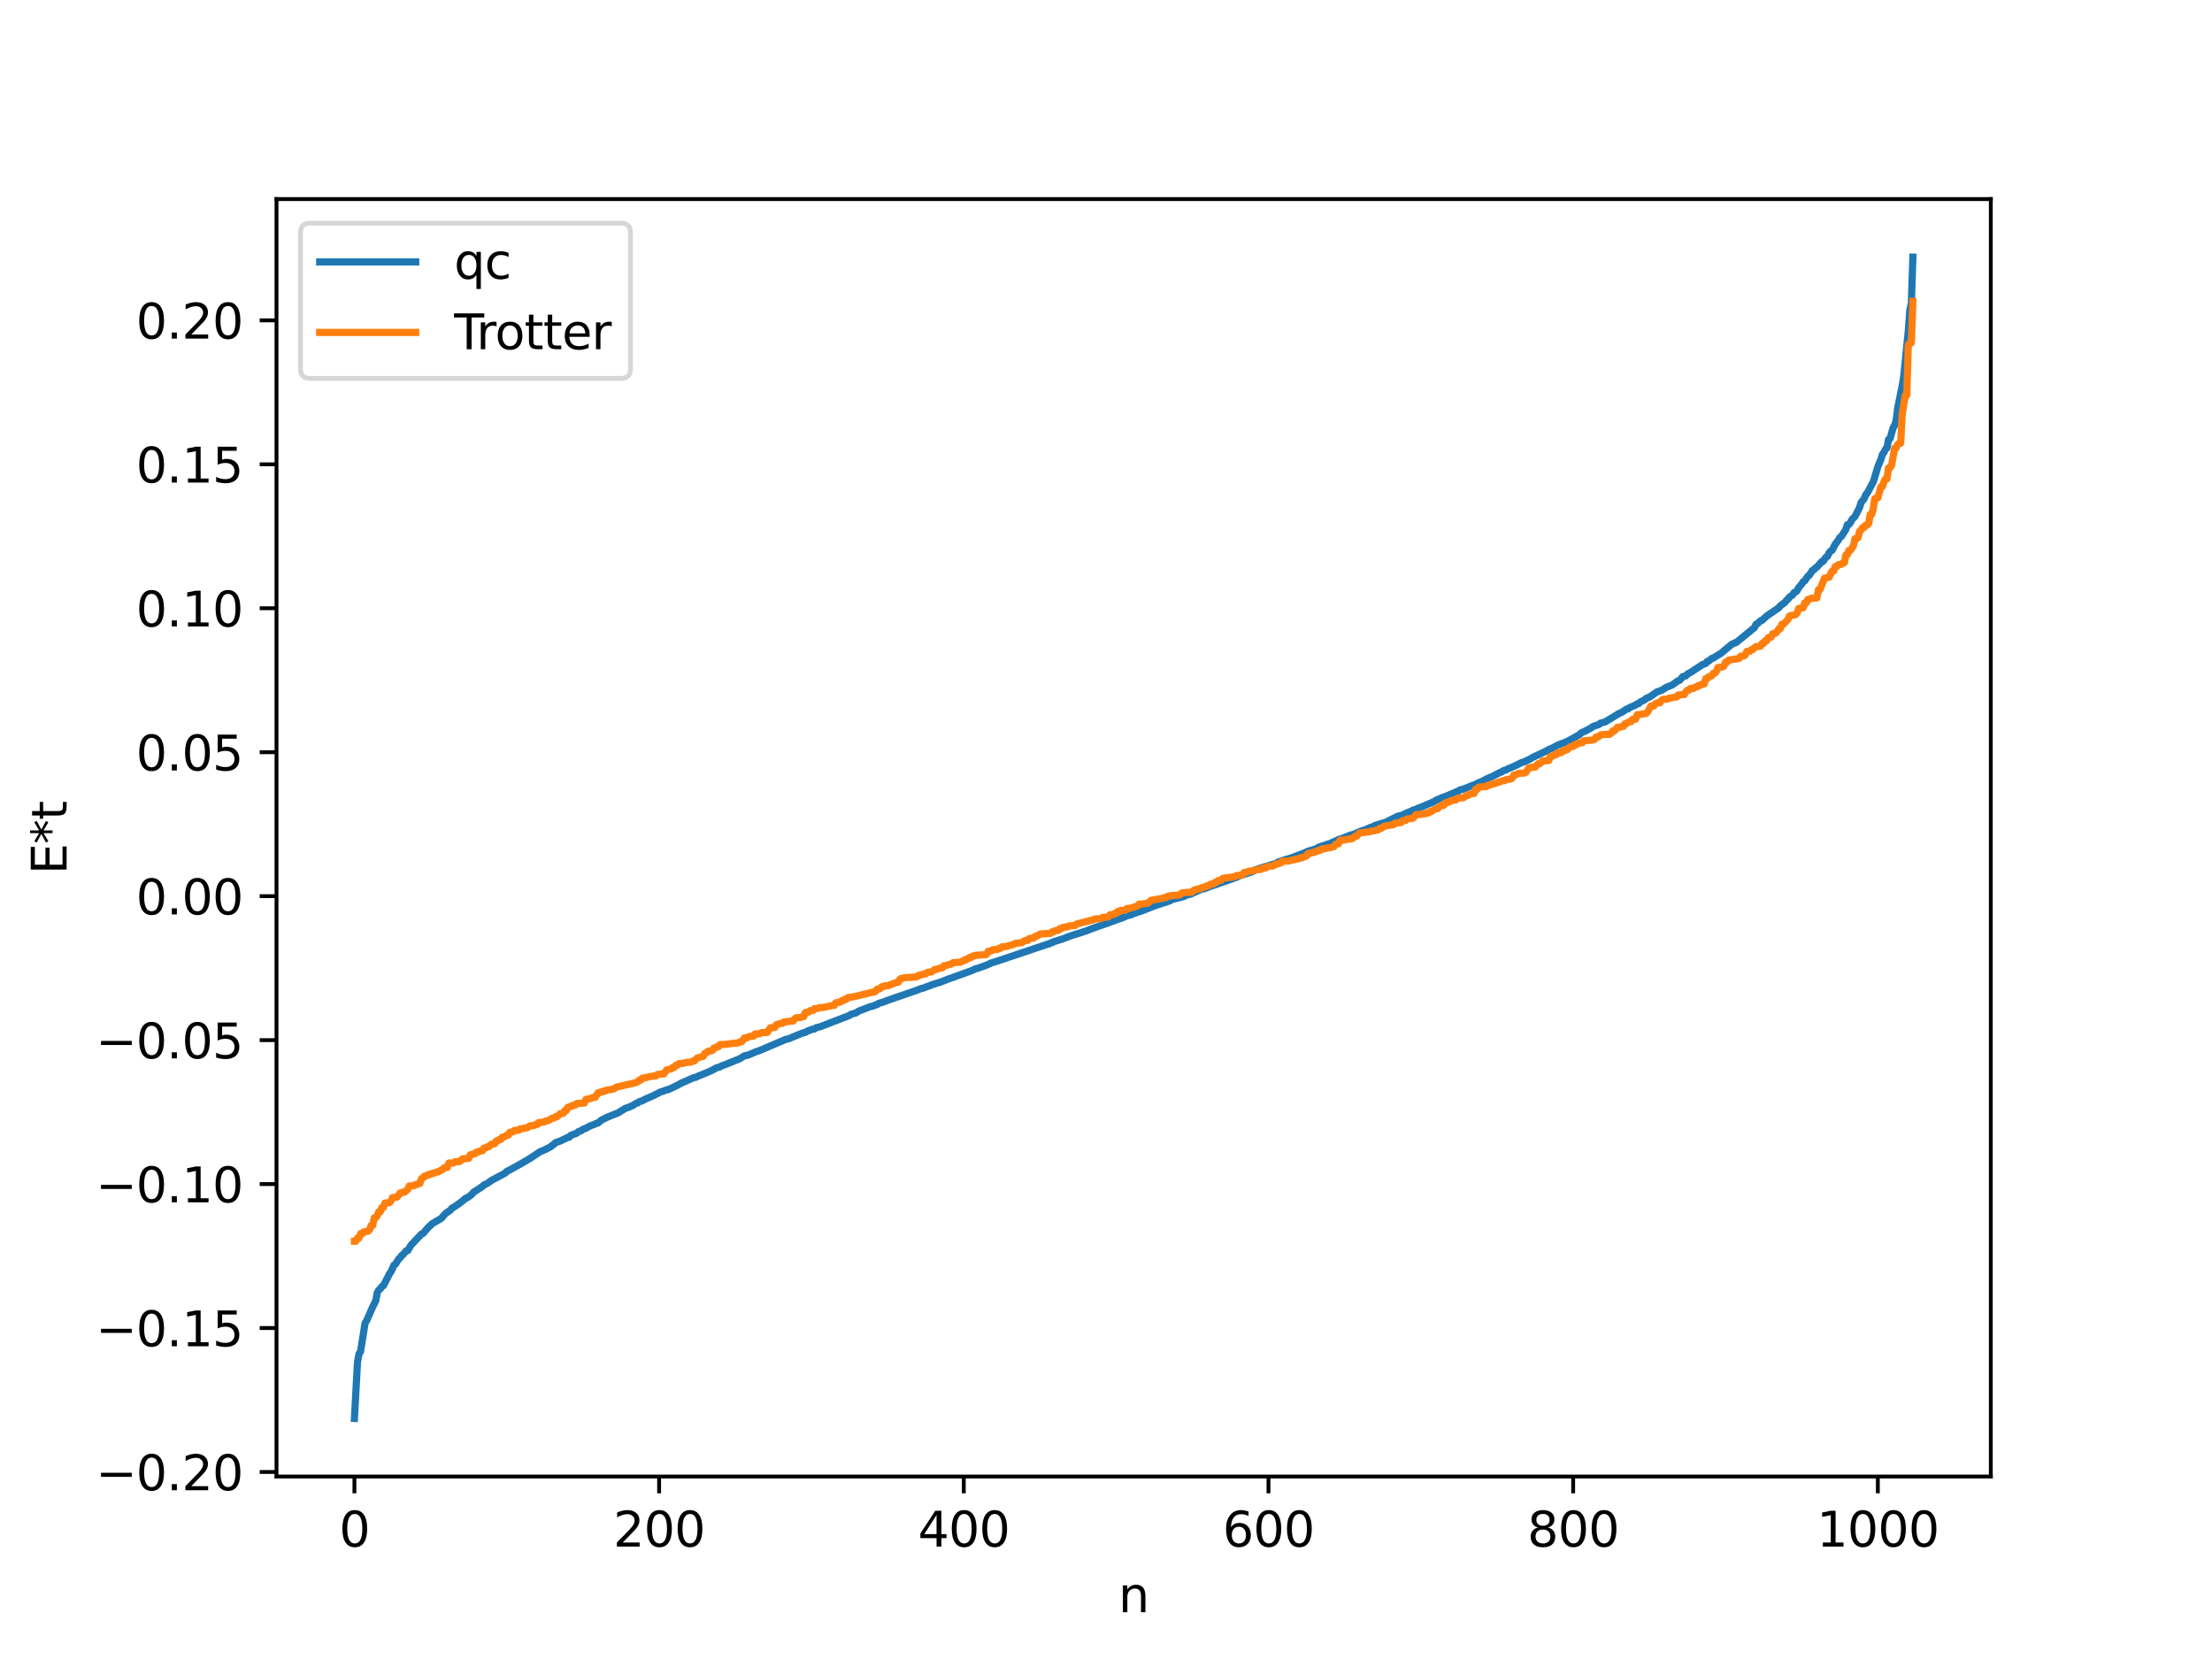 <?xml version="1.0" encoding="utf-8" standalone="no"?>
<!DOCTYPE svg PUBLIC "-//W3C//DTD SVG 1.1//EN"
  "http://www.w3.org/Graphics/SVG/1.1/DTD/svg11.dtd">
<svg xmlns:xlink="http://www.w3.org/1999/xlink" width="460.8pt" height="345.6pt" viewBox="0 0 460.8 345.6" xmlns="http://www.w3.org/2000/svg" version="1.1">
 <defs>
  <style type="text/css">*{stroke-linejoin: round; stroke-linecap: butt}</style>
 </defs>
 <g id="figure_1">
  <g id="patch_1">
   <path d="M 0 345.6 
L 460.8 345.6 
L 460.8 0 
L 0 0 
z
" style="fill: #ffffff"/>
  </g>
  <g id="axes_1">
   <g id="patch_2">
    <path d="M 57.6 307.584 
L 414.72 307.584 
L 414.72 41.472 
L 57.6 41.472 
z
" style="fill: #ffffff"/>
   </g>
   <g id="matplotlib.axis_1">
    <g id="xtick_1">
     <g id="line2d_1">
      <defs>
       <path id="md226c7201a" d="M 0 0 
L 0 3.5 
" style="stroke: #000000; stroke-width: 0.8"/>
      </defs>
      <g>
       <use xlink:href="#md226c7201a" x="73.833" y="307.584" style="stroke: #000000; stroke-width: 0.8"/>
      </g>
     </g>
     <g id="text_1">
      <!-- 0 -->
      <g transform="translate(70.651 322.182) scale(0.1 -0.1)">
       <defs>
        <path id="DejaVuSans-30" d="M 2034 4250 
Q 1547 4250 1301 3770 
Q 1056 3291 1056 2328 
Q 1056 1369 1301 889 
Q 1547 409 2034 409 
Q 2525 409 2770 889 
Q 3016 1369 3016 2328 
Q 3016 3291 2770 3770 
Q 2525 4250 2034 4250 
z
M 2034 4750 
Q 2819 4750 3233 4129 
Q 3647 3509 3647 2328 
Q 3647 1150 3233 529 
Q 2819 -91 2034 -91 
Q 1250 -91 836 529 
Q 422 1150 422 2328 
Q 422 3509 836 4129 
Q 1250 4750 2034 4750 
z
" transform="scale(0.016)"/>
       </defs>
       <use xlink:href="#DejaVuSans-30"/>
      </g>
     </g>
    </g>
    <g id="xtick_2">
     <g id="line2d_2">
      <g>
       <use xlink:href="#md226c7201a" x="137.304" y="307.584" style="stroke: #000000; stroke-width: 0.8"/>
      </g>
     </g>
     <g id="text_2">
      <!-- 200 -->
      <g transform="translate(127.76 322.182) scale(0.1 -0.1)">
       <defs>
        <path id="DejaVuSans-32" d="M 1228 531 
L 3431 531 
L 3431 0 
L 469 0 
L 469 531 
Q 828 903 1448 1529 
Q 2069 2156 2228 2338 
Q 2531 2678 2651 2914 
Q 2772 3150 2772 3378 
Q 2772 3750 2511 3984 
Q 2250 4219 1831 4219 
Q 1534 4219 1204 4116 
Q 875 4013 500 3803 
L 500 4441 
Q 881 4594 1212 4672 
Q 1544 4750 1819 4750 
Q 2544 4750 2975 4387 
Q 3406 4025 3406 3419 
Q 3406 3131 3298 2873 
Q 3191 2616 2906 2266 
Q 2828 2175 2409 1742 
Q 1991 1309 1228 531 
z
" transform="scale(0.016)"/>
       </defs>
       <use xlink:href="#DejaVuSans-32"/>
       <use xlink:href="#DejaVuSans-30" x="63.623"/>
       <use xlink:href="#DejaVuSans-30" x="127.246"/>
      </g>
     </g>
    </g>
    <g id="xtick_3">
     <g id="line2d_3">
      <g>
       <use xlink:href="#md226c7201a" x="200.775" y="307.584" style="stroke: #000000; stroke-width: 0.8"/>
      </g>
     </g>
     <g id="text_3">
      <!-- 400 -->
      <g transform="translate(191.231 322.182) scale(0.1 -0.1)">
       <defs>
        <path id="DejaVuSans-34" d="M 2419 4116 
L 825 1625 
L 2419 1625 
L 2419 4116 
z
M 2253 4666 
L 3047 4666 
L 3047 1625 
L 3713 1625 
L 3713 1100 
L 3047 1100 
L 3047 0 
L 2419 0 
L 2419 1100 
L 313 1100 
L 313 1709 
L 2253 4666 
z
" transform="scale(0.016)"/>
       </defs>
       <use xlink:href="#DejaVuSans-34"/>
       <use xlink:href="#DejaVuSans-30" x="63.623"/>
       <use xlink:href="#DejaVuSans-30" x="127.246"/>
      </g>
     </g>
    </g>
    <g id="xtick_4">
     <g id="line2d_4">
      <g>
       <use xlink:href="#md226c7201a" x="264.246" y="307.584" style="stroke: #000000; stroke-width: 0.8"/>
      </g>
     </g>
     <g id="text_4">
      <!-- 600 -->
      <g transform="translate(254.702 322.182) scale(0.1 -0.1)">
       <defs>
        <path id="DejaVuSans-36" d="M 2113 2584 
Q 1688 2584 1439 2293 
Q 1191 2003 1191 1497 
Q 1191 994 1439 701 
Q 1688 409 2113 409 
Q 2538 409 2786 701 
Q 3034 994 3034 1497 
Q 3034 2003 2786 2293 
Q 2538 2584 2113 2584 
z
M 3366 4563 
L 3366 3988 
Q 3128 4100 2886 4159 
Q 2644 4219 2406 4219 
Q 1781 4219 1451 3797 
Q 1122 3375 1075 2522 
Q 1259 2794 1537 2939 
Q 1816 3084 2150 3084 
Q 2853 3084 3261 2657 
Q 3669 2231 3669 1497 
Q 3669 778 3244 343 
Q 2819 -91 2113 -91 
Q 1303 -91 875 529 
Q 447 1150 447 2328 
Q 447 3434 972 4092 
Q 1497 4750 2381 4750 
Q 2619 4750 2861 4703 
Q 3103 4656 3366 4563 
z
" transform="scale(0.016)"/>
       </defs>
       <use xlink:href="#DejaVuSans-36"/>
       <use xlink:href="#DejaVuSans-30" x="63.623"/>
       <use xlink:href="#DejaVuSans-30" x="127.246"/>
      </g>
     </g>
    </g>
    <g id="xtick_5">
     <g id="line2d_5">
      <g>
       <use xlink:href="#md226c7201a" x="327.717" y="307.584" style="stroke: #000000; stroke-width: 0.8"/>
      </g>
     </g>
     <g id="text_5">
      <!-- 800 -->
      <g transform="translate(318.173 322.182) scale(0.1 -0.1)">
       <defs>
        <path id="DejaVuSans-38" d="M 2034 2216 
Q 1584 2216 1326 1975 
Q 1069 1734 1069 1313 
Q 1069 891 1326 650 
Q 1584 409 2034 409 
Q 2484 409 2743 651 
Q 3003 894 3003 1313 
Q 3003 1734 2745 1975 
Q 2488 2216 2034 2216 
z
M 1403 2484 
Q 997 2584 770 2862 
Q 544 3141 544 3541 
Q 544 4100 942 4425 
Q 1341 4750 2034 4750 
Q 2731 4750 3128 4425 
Q 3525 4100 3525 3541 
Q 3525 3141 3298 2862 
Q 3072 2584 2669 2484 
Q 3125 2378 3379 2068 
Q 3634 1759 3634 1313 
Q 3634 634 3220 271 
Q 2806 -91 2034 -91 
Q 1263 -91 848 271 
Q 434 634 434 1313 
Q 434 1759 690 2068 
Q 947 2378 1403 2484 
z
M 1172 3481 
Q 1172 3119 1398 2916 
Q 1625 2713 2034 2713 
Q 2441 2713 2670 2916 
Q 2900 3119 2900 3481 
Q 2900 3844 2670 4047 
Q 2441 4250 2034 4250 
Q 1625 4250 1398 4047 
Q 1172 3844 1172 3481 
z
" transform="scale(0.016)"/>
       </defs>
       <use xlink:href="#DejaVuSans-38"/>
       <use xlink:href="#DejaVuSans-30" x="63.623"/>
       <use xlink:href="#DejaVuSans-30" x="127.246"/>
      </g>
     </g>
    </g>
    <g id="xtick_6">
     <g id="line2d_6">
      <g>
       <use xlink:href="#md226c7201a" x="391.188" y="307.584" style="stroke: #000000; stroke-width: 0.8"/>
      </g>
     </g>
     <g id="text_6">
      <!-- 1000 -->
      <g transform="translate(378.463 322.182) scale(0.1 -0.1)">
       <defs>
        <path id="DejaVuSans-31" d="M 794 531 
L 1825 531 
L 1825 4091 
L 703 3866 
L 703 4441 
L 1819 4666 
L 2450 4666 
L 2450 531 
L 3481 531 
L 3481 0 
L 794 0 
L 794 531 
z
" transform="scale(0.016)"/>
       </defs>
       <use xlink:href="#DejaVuSans-31"/>
       <use xlink:href="#DejaVuSans-30" x="63.623"/>
       <use xlink:href="#DejaVuSans-30" x="127.246"/>
       <use xlink:href="#DejaVuSans-30" x="190.869"/>
      </g>
     </g>
    </g>
    <g id="text_7">
     <!-- n -->
     <g transform="translate(232.991 335.861) scale(0.1 -0.1)">
      <defs>
       <path id="DejaVuSans-6e" d="M 3513 2113 
L 3513 0 
L 2938 0 
L 2938 2094 
Q 2938 2591 2744 2837 
Q 2550 3084 2163 3084 
Q 1697 3084 1428 2787 
Q 1159 2491 1159 1978 
L 1159 0 
L 581 0 
L 581 3500 
L 1159 3500 
L 1159 2956 
Q 1366 3272 1645 3428 
Q 1925 3584 2291 3584 
Q 2894 3584 3203 3211 
Q 3513 2838 3513 2113 
z
" transform="scale(0.016)"/>
      </defs>
      <use xlink:href="#DejaVuSans-6e"/>
     </g>
    </g>
   </g>
   <g id="matplotlib.axis_2">
    <g id="ytick_1">
     <g id="line2d_7">
      <defs>
       <path id="mcc32cd8353" d="M 0 0 
L -3.5 0 
" style="stroke: #000000; stroke-width: 0.8"/>
      </defs>
      <g>
       <use xlink:href="#mcc32cd8353" x="57.6" y="306.641" style="stroke: #000000; stroke-width: 0.8"/>
      </g>
     </g>
     <g id="text_8">
      <!-- −0.20 -->
      <g transform="translate(19.955 310.44) scale(0.1 -0.1)">
       <defs>
        <path id="DejaVuSans-2212" d="M 678 2272 
L 4684 2272 
L 4684 1741 
L 678 1741 
L 678 2272 
z
" transform="scale(0.016)"/>
        <path id="DejaVuSans-2e" d="M 684 794 
L 1344 794 
L 1344 0 
L 684 0 
L 684 794 
z
" transform="scale(0.016)"/>
       </defs>
       <use xlink:href="#DejaVuSans-2212"/>
       <use xlink:href="#DejaVuSans-30" x="83.789"/>
       <use xlink:href="#DejaVuSans-2e" x="147.412"/>
       <use xlink:href="#DejaVuSans-32" x="179.199"/>
       <use xlink:href="#DejaVuSans-30" x="242.822"/>
      </g>
     </g>
    </g>
    <g id="ytick_2">
     <g id="line2d_8">
      <g>
       <use xlink:href="#mcc32cd8353" x="57.6" y="276.653" style="stroke: #000000; stroke-width: 0.8"/>
      </g>
     </g>
     <g id="text_9">
      <!-- −0.15 -->
      <g transform="translate(19.955 280.452) scale(0.1 -0.1)">
       <defs>
        <path id="DejaVuSans-35" d="M 691 4666 
L 3169 4666 
L 3169 4134 
L 1269 4134 
L 1269 2991 
Q 1406 3038 1543 3061 
Q 1681 3084 1819 3084 
Q 2600 3084 3056 2656 
Q 3513 2228 3513 1497 
Q 3513 744 3044 326 
Q 2575 -91 1722 -91 
Q 1428 -91 1123 -41 
Q 819 9 494 109 
L 494 744 
Q 775 591 1075 516 
Q 1375 441 1709 441 
Q 2250 441 2565 725 
Q 2881 1009 2881 1497 
Q 2881 1984 2565 2268 
Q 2250 2553 1709 2553 
Q 1456 2553 1204 2497 
Q 953 2441 691 2322 
L 691 4666 
z
" transform="scale(0.016)"/>
       </defs>
       <use xlink:href="#DejaVuSans-2212"/>
       <use xlink:href="#DejaVuSans-30" x="83.789"/>
       <use xlink:href="#DejaVuSans-2e" x="147.412"/>
       <use xlink:href="#DejaVuSans-31" x="179.199"/>
       <use xlink:href="#DejaVuSans-35" x="242.822"/>
      </g>
     </g>
    </g>
    <g id="ytick_3">
     <g id="line2d_9">
      <g>
       <use xlink:href="#mcc32cd8353" x="57.6" y="246.665" style="stroke: #000000; stroke-width: 0.8"/>
      </g>
     </g>
     <g id="text_10">
      <!-- −0.10 -->
      <g transform="translate(19.955 250.464) scale(0.1 -0.1)">
       <use xlink:href="#DejaVuSans-2212"/>
       <use xlink:href="#DejaVuSans-30" x="83.789"/>
       <use xlink:href="#DejaVuSans-2e" x="147.412"/>
       <use xlink:href="#DejaVuSans-31" x="179.199"/>
       <use xlink:href="#DejaVuSans-30" x="242.822"/>
      </g>
     </g>
    </g>
    <g id="ytick_4">
     <g id="line2d_10">
      <g>
       <use xlink:href="#mcc32cd8353" x="57.6" y="216.677" style="stroke: #000000; stroke-width: 0.8"/>
      </g>
     </g>
     <g id="text_11">
      <!-- −0.05 -->
      <g transform="translate(19.955 220.476) scale(0.1 -0.1)">
       <use xlink:href="#DejaVuSans-2212"/>
       <use xlink:href="#DejaVuSans-30" x="83.789"/>
       <use xlink:href="#DejaVuSans-2e" x="147.412"/>
       <use xlink:href="#DejaVuSans-30" x="179.199"/>
       <use xlink:href="#DejaVuSans-35" x="242.822"/>
      </g>
     </g>
    </g>
    <g id="ytick_5">
     <g id="line2d_11">
      <g>
       <use xlink:href="#mcc32cd8353" x="57.6" y="186.689" style="stroke: #000000; stroke-width: 0.8"/>
      </g>
     </g>
     <g id="text_12">
      <!-- 0.00 -->
      <g transform="translate(28.334 190.488) scale(0.1 -0.1)">
       <use xlink:href="#DejaVuSans-30"/>
       <use xlink:href="#DejaVuSans-2e" x="63.623"/>
       <use xlink:href="#DejaVuSans-30" x="95.41"/>
       <use xlink:href="#DejaVuSans-30" x="159.033"/>
      </g>
     </g>
    </g>
    <g id="ytick_6">
     <g id="line2d_12">
      <g>
       <use xlink:href="#mcc32cd8353" x="57.6" y="156.701" style="stroke: #000000; stroke-width: 0.8"/>
      </g>
     </g>
     <g id="text_13">
      <!-- 0.05 -->
      <g transform="translate(28.334 160.5) scale(0.1 -0.1)">
       <use xlink:href="#DejaVuSans-30"/>
       <use xlink:href="#DejaVuSans-2e" x="63.623"/>
       <use xlink:href="#DejaVuSans-30" x="95.41"/>
       <use xlink:href="#DejaVuSans-35" x="159.033"/>
      </g>
     </g>
    </g>
    <g id="ytick_7">
     <g id="line2d_13">
      <g>
       <use xlink:href="#mcc32cd8353" x="57.6" y="126.713" style="stroke: #000000; stroke-width: 0.8"/>
      </g>
     </g>
     <g id="text_14">
      <!-- 0.10 -->
      <g transform="translate(28.334 130.512) scale(0.1 -0.1)">
       <use xlink:href="#DejaVuSans-30"/>
       <use xlink:href="#DejaVuSans-2e" x="63.623"/>
       <use xlink:href="#DejaVuSans-31" x="95.41"/>
       <use xlink:href="#DejaVuSans-30" x="159.033"/>
      </g>
     </g>
    </g>
    <g id="ytick_8">
     <g id="line2d_14">
      <g>
       <use xlink:href="#mcc32cd8353" x="57.6" y="96.725" style="stroke: #000000; stroke-width: 0.8"/>
      </g>
     </g>
     <g id="text_15">
      <!-- 0.15 -->
      <g transform="translate(28.334 100.525) scale(0.1 -0.1)">
       <use xlink:href="#DejaVuSans-30"/>
       <use xlink:href="#DejaVuSans-2e" x="63.623"/>
       <use xlink:href="#DejaVuSans-31" x="95.41"/>
       <use xlink:href="#DejaVuSans-35" x="159.033"/>
      </g>
     </g>
    </g>
    <g id="ytick_9">
     <g id="line2d_15">
      <g>
       <use xlink:href="#mcc32cd8353" x="57.6" y="66.737" style="stroke: #000000; stroke-width: 0.8"/>
      </g>
     </g>
     <g id="text_16">
      <!-- 0.20 -->
      <g transform="translate(28.334 70.537) scale(0.1 -0.1)">
       <use xlink:href="#DejaVuSans-30"/>
       <use xlink:href="#DejaVuSans-2e" x="63.623"/>
       <use xlink:href="#DejaVuSans-32" x="95.41"/>
       <use xlink:href="#DejaVuSans-30" x="159.033"/>
      </g>
     </g>
    </g>
    <g id="text_17">
     <!-- E*t -->
     <g transform="translate(13.875 182.148) rotate(-90) scale(0.1 -0.1)">
      <defs>
       <path id="DejaVuSans-45" d="M 628 4666 
L 3578 4666 
L 3578 4134 
L 1259 4134 
L 1259 2753 
L 3481 2753 
L 3481 2222 
L 1259 2222 
L 1259 531 
L 3634 531 
L 3634 0 
L 628 0 
L 628 4666 
z
" transform="scale(0.016)"/>
       <path id="DejaVuSans-2a" d="M 3009 3897 
L 1888 3291 
L 3009 2681 
L 2828 2375 
L 1778 3009 
L 1778 1831 
L 1422 1831 
L 1422 3009 
L 372 2375 
L 191 2681 
L 1313 3291 
L 191 3897 
L 372 4206 
L 1422 3572 
L 1422 4750 
L 1778 4750 
L 1778 3572 
L 2828 4206 
L 3009 3897 
z
" transform="scale(0.016)"/>
       <path id="DejaVuSans-74" d="M 1172 4494 
L 1172 3500 
L 2356 3500 
L 2356 3053 
L 1172 3053 
L 1172 1153 
Q 1172 725 1289 603 
Q 1406 481 1766 481 
L 2356 481 
L 2356 0 
L 1766 0 
Q 1100 0 847 248 
Q 594 497 594 1153 
L 594 3053 
L 172 3053 
L 172 3500 
L 594 3500 
L 594 4494 
L 1172 4494 
z
" transform="scale(0.016)"/>
      </defs>
      <use xlink:href="#DejaVuSans-45"/>
      <use xlink:href="#DejaVuSans-2a" x="63.184"/>
      <use xlink:href="#DejaVuSans-74" x="113.184"/>
     </g>
    </g>
   </g>
   <g id="line2d_16">
    <path d="M 73.833 295.488 
L 74.467 283.806 
L 74.785 282.025 
L 75.102 281.586 
L 76.054 275.599 
L 76.372 275.12 
L 77.641 272.244 
L 78.276 270.972 
L 78.593 269.268 
L 78.91 268.737 
L 79.228 268.489 
L 79.545 268.02 
L 79.862 267.834 
L 80.815 266.008 
L 81.132 265.332 
L 81.449 264.939 
L 82.084 263.519 
L 82.401 263.325 
L 83.036 262.286 
L 83.353 262.055 
L 83.671 261.529 
L 83.988 261.34 
L 84.623 260.551 
L 84.94 260.532 
L 85.575 259.437 
L 87.796 257.072 
L 88.114 256.957 
L 89.066 255.853 
L 90.018 254.924 
L 91.922 253.808 
L 92.874 252.727 
L 93.826 252.103 
L 94.143 251.669 
L 94.461 251.535 
L 95.413 250.892 
L 96.365 250.169 
L 97 249.618 
L 97.317 249.525 
L 98.269 248.832 
L 98.586 248.412 
L 100.491 247.168 
L 100.808 246.855 
L 101.443 246.563 
L 102.395 245.907 
L 103.029 245.556 
L 105.251 244.374 
L 105.568 244.012 
L 106.203 243.72 
L 106.838 243.358 
L 108.424 242.479 
L 109.694 241.747 
L 110.646 241.168 
L 112.55 239.895 
L 113.185 239.666 
L 114.772 238.869 
L 115.089 238.531 
L 115.406 238.393 
L 115.724 238.037 
L 116.676 237.712 
L 117.31 237.412 
L 118.262 236.952 
L 118.58 236.897 
L 118.897 236.511 
L 120.167 236.055 
L 120.484 235.746 
L 121.119 235.537 
L 121.436 235.251 
L 122.071 235.03 
L 122.705 234.668 
L 123.34 234.374 
L 123.658 234.313 
L 124.292 233.996 
L 124.61 233.927 
L 125.244 233.36 
L 126.514 232.733 
L 128.735 231.829 
L 130.322 230.863 
L 130.957 230.679 
L 131.909 230.239 
L 132.543 229.822 
L 132.861 229.768 
L 133.178 229.497 
L 133.813 229.314 
L 134.448 228.958 
L 136.034 228.278 
L 137.621 227.465 
L 138.256 227.292 
L 138.891 227.017 
L 139.208 226.991 
L 141.112 226.085 
L 141.747 225.717 
L 144.603 224.459 
L 144.92 224.438 
L 145.555 224.124 
L 146.19 223.88 
L 147.142 223.488 
L 148.094 223.082 
L 149.363 222.401 
L 149.998 222.264 
L 150.315 222.039 
L 150.95 221.824 
L 151.585 221.57 
L 154.124 220.544 
L 155.076 219.941 
L 155.71 219.845 
L 157.615 219.046 
L 158.249 218.842 
L 163.644 216.539 
L 164.279 216.391 
L 166.818 215.348 
L 167.453 215.12 
L 167.77 215.063 
L 168.405 214.69 
L 168.722 214.652 
L 169.039 214.459 
L 169.674 214.361 
L 169.991 214.101 
L 170.943 213.86 
L 171.578 213.607 
L 176.973 211.533 
L 177.291 211.276 
L 178.243 211.043 
L 178.877 210.634 
L 181.416 209.656 
L 181.734 209.637 
L 182.368 209.345 
L 182.686 209.29 
L 183.003 209.026 
L 183.955 208.77 
L 184.59 208.513 
L 186.177 207.946 
L 190.937 206.313 
L 191.889 205.917 
L 192.206 205.888 
L 193.158 205.51 
L 193.476 205.427 
L 194.11 205.144 
L 196.015 204.561 
L 197.601 203.927 
L 198.553 203.602 
L 202.679 202.107 
L 202.996 201.898 
L 203.948 201.62 
L 204.9 201.28 
L 205.535 201.052 
L 206.487 200.607 
L 208.074 200.107 
L 218.229 196.694 
L 218.547 196.642 
L 218.864 196.423 
L 219.181 196.375 
L 219.499 196.155 
L 220.134 195.993 
L 221.086 195.675 
L 221.72 195.471 
L 222.99 194.964 
L 223.942 194.671 
L 224.894 194.377 
L 226.481 193.853 
L 227.115 193.586 
L 233.145 191.427 
L 233.78 191.212 
L 234.732 190.789 
L 235.684 190.562 
L 236.001 190.36 
L 236.636 190.173 
L 236.953 189.978 
L 237.271 189.958 
L 238.54 189.499 
L 239.492 189.101 
L 240.444 188.742 
L 241.079 188.514 
L 243.618 187.687 
L 244.253 187.36 
L 246.157 186.893 
L 246.791 186.683 
L 247.109 186.484 
L 248.061 186.245 
L 249.965 185.383 
L 250.6 185.149 
L 250.917 185.121 
L 252.504 184.512 
L 253.139 184.337 
L 254.091 183.983 
L 257.581 182.768 
L 258.216 182.448 
L 261.072 181.523 
L 261.39 181.231 
L 262.024 181.038 
L 262.659 180.817 
L 263.611 180.525 
L 265.833 179.855 
L 266.15 179.618 
L 267.102 179.286 
L 269.006 178.711 
L 271.862 177.627 
L 272.497 177.311 
L 274.084 176.854 
L 274.719 176.48 
L 275.671 176.181 
L 276.623 175.837 
L 276.94 175.77 
L 277.892 175.331 
L 278.527 175.065 
L 278.844 174.869 
L 279.479 174.716 
L 281.383 173.947 
L 282.018 173.797 
L 283.605 173.097 
L 284.557 172.793 
L 285.509 172.354 
L 285.826 172.285 
L 286.461 171.951 
L 288.682 171.284 
L 291.221 170.01 
L 291.856 169.91 
L 293.125 169.315 
L 294.077 168.946 
L 294.395 168.75 
L 295.029 168.588 
L 295.347 168.38 
L 295.981 168.172 
L 298.838 166.945 
L 299.155 166.684 
L 300.107 166.311 
L 300.424 166.119 
L 300.742 166.08 
L 302.329 165.403 
L 303.915 164.732 
L 304.233 164.515 
L 304.867 164.381 
L 306.772 163.607 
L 307.089 163.539 
L 308.041 163.04 
L 308.676 162.82 
L 309.628 162.291 
L 310.897 161.737 
L 312.484 160.913 
L 312.801 160.828 
L 313.119 160.566 
L 313.753 160.384 
L 314.071 160.183 
L 314.705 159.941 
L 315.975 159.365 
L 316.927 158.874 
L 317.562 158.705 
L 318.196 158.35 
L 318.514 158.263 
L 319.148 157.853 
L 322.322 156.348 
L 322.639 156.138 
L 323.274 155.885 
L 323.909 155.552 
L 324.543 155.217 
L 326.448 154.474 
L 328.986 153.07 
L 329.304 152.719 
L 330.573 152.124 
L 331.525 151.591 
L 331.843 151.328 
L 333.112 150.922 
L 333.429 150.629 
L 334.381 150.394 
L 337.238 148.649 
L 337.872 148.369 
L 338.824 147.721 
L 339.142 147.691 
L 339.459 147.406 
L 340.729 146.874 
L 341.046 146.62 
L 341.363 146.577 
L 341.681 146.248 
L 342.633 145.766 
L 342.95 145.472 
L 343.585 145.24 
L 344.854 144.357 
L 345.172 144.142 
L 345.806 143.913 
L 346.124 143.817 
L 347.076 143.203 
L 348.345 142.691 
L 349.615 141.795 
L 349.932 141.697 
L 350.567 140.94 
L 351.201 140.8 
L 351.519 140.42 
L 352.153 140.095 
L 354.692 138.422 
L 355.327 138.206 
L 355.644 137.799 
L 355.962 137.713 
L 356.596 137.15 
L 356.914 137.095 
L 357.548 136.667 
L 358.5 136.097 
L 359.135 135.57 
L 360.722 134.246 
L 361.357 133.93 
L 361.674 133.851 
L 365.482 130.742 
L 365.8 130.046 
L 366.117 129.915 
L 366.752 129.318 
L 367.069 129.233 
L 368.021 128.336 
L 370.56 126.606 
L 370.877 126.189 
L 371.829 125.508 
L 372.147 125.053 
L 372.464 124.836 
L 372.781 124.371 
L 373.416 123.952 
L 373.734 123.449 
L 374.051 123.323 
L 374.368 123.037 
L 374.686 122.429 
L 375.32 121.679 
L 375.638 121.191 
L 375.955 121.008 
L 376.59 120.057 
L 376.907 119.853 
L 377.542 118.848 
L 377.859 118.721 
L 378.177 118.317 
L 378.494 118.147 
L 379.446 117.041 
L 379.763 116.971 
L 380.398 116.052 
L 380.715 115.866 
L 381.033 115.156 
L 381.35 114.798 
L 381.667 114.638 
L 382.302 113.383 
L 382.937 112.555 
L 383.254 111.996 
L 383.572 111.779 
L 384.524 110.286 
L 384.841 109.298 
L 385.158 109.251 
L 385.476 108.868 
L 385.793 108.232 
L 386.428 107.589 
L 387.38 105.749 
L 387.697 104.664 
L 388.332 103.912 
L 388.649 103.081 
L 388.967 102.738 
L 389.919 100.955 
L 390.236 100.408 
L 391.188 97.226 
L 391.823 95.693 
L 392.14 94.661 
L 392.458 94.257 
L 392.775 93.574 
L 393.092 93.306 
L 393.41 91.555 
L 393.727 91.384 
L 394.362 89.159 
L 394.679 88.616 
L 394.996 87.63 
L 395.314 85.066 
L 396.266 80.324 
L 396.583 78.402 
L 397.535 68.926 
L 397.853 64.586 
L 398.17 63.213 
L 398.487 53.568 
L 398.487 53.568 
" clip-path="url(#p2dfe1b5bf5)" style="fill: none; stroke: #1f77b4; stroke-width: 1.5; stroke-linecap: square"/>
   </g>
   <g id="line2d_17">
    <path d="M 73.833 258.572 
L 74.15 258.572 
L 74.467 257.924 
L 74.785 257.924 
L 75.102 257.003 
L 75.42 257.003 
L 75.737 256.64 
L 76.054 256.64 
L 76.372 256.486 
L 76.689 256.486 
L 77.006 256.169 
L 77.324 255.268 
L 77.641 255.268 
L 77.958 253.698 
L 78.276 253.698 
L 78.593 253.252 
L 78.91 252.43 
L 79.228 252.43 
L 79.545 251.559 
L 79.862 251.559 
L 80.18 250.621 
L 81.132 250.549 
L 81.449 250.168 
L 81.767 249.476 
L 82.719 249.389 
L 83.353 248.511 
L 83.671 248.511 
L 83.988 248.318 
L 84.305 248.318 
L 84.94 247.784 
L 85.258 247.057 
L 86.21 247.017 
L 86.527 246.762 
L 86.844 246.762 
L 87.162 246.537 
L 87.479 246.537 
L 87.796 245.514 
L 88.114 245.378 
L 88.431 245.002 
L 88.748 245.002 
L 89.066 244.748 
L 89.383 244.748 
L 89.7 244.517 
L 90.018 244.517 
L 90.335 244.332 
L 90.653 244.332 
L 90.97 244.141 
L 91.287 244.141 
L 91.922 243.726 
L 92.239 243.616 
L 92.557 243.245 
L 93.191 243.194 
L 93.509 242.287 
L 94.461 242.275 
L 94.778 241.996 
L 95.73 241.978 
L 96.365 241.411 
L 97.634 241.313 
L 97.952 240.559 
L 98.269 240.559 
L 98.586 240.392 
L 98.904 240.392 
L 99.221 240.026 
L 99.539 240.026 
L 99.856 239.805 
L 100.491 239.726 
L 100.808 239.171 
L 101.125 239.171 
L 101.443 238.919 
L 101.76 238.919 
L 102.395 238.344 
L 103.029 238.279 
L 103.347 237.713 
L 103.664 237.713 
L 103.981 237.394 
L 104.299 237.394 
L 104.616 236.893 
L 104.934 236.893 
L 105.568 236.476 
L 105.886 236.476 
L 106.203 235.871 
L 106.838 235.801 
L 107.155 235.492 
L 108.107 235.431 
L 108.424 235.121 
L 109.059 235.111 
L 109.377 234.972 
L 109.694 234.972 
L 110.011 234.86 
L 110.329 234.562 
L 111.281 234.456 
L 111.598 234.251 
L 111.915 234.251 
L 112.233 233.835 
L 112.867 233.826 
L 113.185 233.683 
L 113.502 233.683 
L 113.82 233.48 
L 114.137 233.48 
L 115.089 232.923 
L 115.406 232.923 
L 115.724 232.638 
L 116.041 232.638 
L 116.676 232.012 
L 117.31 231.933 
L 117.628 231.374 
L 117.945 231.374 
L 118.262 230.68 
L 118.58 230.68 
L 118.897 230.424 
L 119.215 230.424 
L 119.532 230.196 
L 119.849 230.196 
L 120.167 229.878 
L 121.753 229.779 
L 122.071 229.017 
L 123.023 228.866 
L 123.34 228.66 
L 123.975 228.606 
L 124.61 227.62 
L 124.927 227.62 
L 125.244 227.442 
L 125.562 227.442 
L 125.879 227.241 
L 126.196 227.241 
L 126.514 227.047 
L 127.148 227.007 
L 127.466 226.883 
L 127.783 226.883 
L 128.418 226.465 
L 132.543 225.509 
L 132.861 225.33 
L 133.178 225.01 
L 133.496 225.01 
L 133.813 224.595 
L 134.13 224.595 
L 134.448 224.463 
L 134.765 224.463 
L 135.082 224.328 
L 135.717 224.236 
L 136.352 224.118 
L 136.669 224.118 
L 136.986 223.811 
L 138.256 223.742 
L 138.891 222.88 
L 139.843 222.66 
L 140.16 222.334 
L 140.477 222.334 
L 140.795 221.903 
L 141.112 221.903 
L 141.429 221.574 
L 142.381 221.519 
L 142.699 221.361 
L 143.968 221.253 
L 144.286 221.035 
L 144.603 221.035 
L 145.238 220.405 
L 146.507 220.05 
L 146.824 219.425 
L 147.142 219.339 
L 147.459 219.011 
L 147.777 219.011 
L 148.094 218.846 
L 148.411 218.846 
L 148.729 218.298 
L 149.046 218.298 
L 149.363 218.036 
L 149.681 218.036 
L 149.998 217.601 
L 151.267 217.551 
L 152.537 217.366 
L 153.489 217.284 
L 153.806 217.255 
L 154.124 217.031 
L 154.441 217.031 
L 154.758 216.727 
L 155.076 216.227 
L 155.71 216.176 
L 156.028 215.926 
L 156.98 215.848 
L 157.297 215.399 
L 158.249 215.368 
L 158.567 215.121 
L 159.836 215.076 
L 160.471 214.11 
L 161.423 214.03 
L 161.74 213.452 
L 162.692 213.186 
L 163.01 213.186 
L 163.327 212.886 
L 163.644 212.886 
L 164.279 212.774 
L 165.231 212.701 
L 165.548 212.252 
L 165.866 212.013 
L 166.818 211.964 
L 167.135 211.758 
L 167.453 211.758 
L 167.77 210.913 
L 168.405 210.864 
L 168.722 210.548 
L 169.357 210.497 
L 169.674 210.117 
L 170.309 210.091 
L 170.626 209.924 
L 171.578 209.855 
L 173.482 209.449 
L 173.8 209.449 
L 174.117 208.902 
L 175.069 208.748 
L 175.386 208.431 
L 175.704 208.431 
L 176.021 208.157 
L 176.339 208.157 
L 176.656 207.822 
L 177.291 207.728 
L 177.925 207.626 
L 182.368 206.546 
L 182.686 206.101 
L 183.32 205.986 
L 183.638 205.573 
L 183.955 205.573 
L 184.272 205.362 
L 184.907 205.359 
L 186.811 204.624 
L 187.129 204.624 
L 187.446 204.018 
L 187.763 203.815 
L 188.081 203.815 
L 188.398 203.666 
L 189.985 203.577 
L 190.937 203.511 
L 191.254 203.204 
L 191.572 203.204 
L 191.889 203.024 
L 192.206 203.024 
L 192.524 202.887 
L 192.841 202.887 
L 193.158 202.569 
L 193.793 202.499 
L 194.11 202.446 
L 194.745 201.947 
L 195.062 201.947 
L 195.697 201.705 
L 196.332 201.62 
L 196.649 201.176 
L 196.967 201.176 
L 197.601 200.945 
L 197.919 200.945 
L 198.553 200.544 
L 200.14 200.437 
L 200.775 200.03 
L 201.092 200.03 
L 201.41 199.736 
L 201.727 199.736 
L 202.044 199.428 
L 202.362 199.428 
L 202.679 199.133 
L 202.996 199.133 
L 203.314 198.992 
L 205.218 198.891 
L 205.535 198.8 
L 205.853 198.17 
L 206.487 198.096 
L 206.805 197.829 
L 207.757 197.794 
L 208.074 197.562 
L 208.391 197.562 
L 208.709 197.261 
L 209.661 197.162 
L 211.248 196.691 
L 211.565 196.498 
L 212.834 196.383 
L 213.469 195.942 
L 214.104 195.909 
L 214.421 195.505 
L 215.373 195.398 
L 215.691 195.023 
L 216.008 195.023 
L 216.643 194.593 
L 217.277 194.522 
L 218.864 194.437 
L 219.181 194.105 
L 219.499 194.105 
L 219.816 193.864 
L 220.451 193.835 
L 220.768 193.453 
L 221.086 193.453 
L 221.403 193.181 
L 222.355 193.093 
L 222.672 192.884 
L 223.942 192.801 
L 224.259 192.499 
L 226.163 192.014 
L 227.75 191.619 
L 228.067 191.429 
L 229.337 191.384 
L 229.654 191.126 
L 230.606 191.045 
L 230.924 190.985 
L 231.241 190.554 
L 231.876 190.528 
L 232.193 190.295 
L 232.51 190.295 
L 232.828 189.885 
L 233.145 189.885 
L 233.462 189.651 
L 234.415 189.634 
L 234.732 189.272 
L 235.367 189.203 
L 236.953 188.755 
L 237.271 188.347 
L 238.223 188.293 
L 239.175 188.106 
L 239.81 187.543 
L 240.444 187.433 
L 242.348 187.1 
L 242.666 186.956 
L 242.983 186.946 
L 243.3 186.693 
L 243.618 186.693 
L 243.935 186.572 
L 245.205 186.489 
L 245.839 186.393 
L 246.157 186.028 
L 246.791 185.935 
L 248.378 185.837 
L 248.696 185.471 
L 249.013 185.314 
L 249.33 185.314 
L 249.648 185.179 
L 249.965 185.179 
L 250.282 184.913 
L 250.6 184.913 
L 250.917 184.733 
L 251.234 184.701 
L 251.552 184.484 
L 251.869 184.484 
L 252.186 184.181 
L 252.821 184.138 
L 253.139 183.78 
L 253.456 183.78 
L 253.773 183.424 
L 254.408 183.383 
L 254.725 182.969 
L 257.264 182.634 
L 257.581 182.398 
L 258.216 182.393 
L 258.534 182.243 
L 258.851 182.243 
L 259.168 181.751 
L 259.486 181.751 
L 260.12 181.491 
L 260.755 181.429 
L 262.024 181.161 
L 262.659 181.1 
L 262.977 180.858 
L 263.611 180.846 
L 263.929 180.566 
L 264.881 180.398 
L 265.198 180.398 
L 265.833 179.969 
L 266.15 179.969 
L 266.467 179.794 
L 266.785 179.794 
L 267.102 179.433 
L 268.689 179.323 
L 269.006 179.181 
L 269.324 179.181 
L 269.641 179.037 
L 269.958 179.037 
L 270.276 178.894 
L 270.593 178.894 
L 270.91 178.687 
L 271.228 178.687 
L 272.18 178.309 
L 272.497 177.792 
L 272.815 177.792 
L 273.449 177.573 
L 273.767 177.573 
L 274.084 177.361 
L 274.401 177.361 
L 274.719 177.139 
L 275.036 177.139 
L 275.353 176.843 
L 275.988 176.801 
L 276.623 176.632 
L 276.94 176.632 
L 277.892 176.368 
L 278.21 175.915 
L 278.527 175.792 
L 278.844 175.792 
L 279.162 175.04 
L 280.114 174.995 
L 280.431 174.854 
L 281.066 174.812 
L 281.7 174.712 
L 282.335 174.183 
L 282.653 174.183 
L 282.97 173.727 
L 283.287 173.524 
L 285.191 173.277 
L 285.826 173.158 
L 287.096 172.859 
L 287.413 172.568 
L 287.73 172.568 
L 288.365 172.119 
L 289 172.009 
L 289.634 171.896 
L 290.269 171.804 
L 290.586 171.484 
L 290.904 171.484 
L 291.539 171.367 
L 291.856 171.367 
L 292.173 170.957 
L 292.808 170.929 
L 293.125 170.6 
L 294.077 170.529 
L 294.395 170.408 
L 295.029 169.689 
L 295.981 169.668 
L 296.616 169.519 
L 296.934 169.519 
L 297.251 169.356 
L 297.568 169.356 
L 297.886 169.071 
L 298.203 169.071 
L 298.838 168.6 
L 299.155 168.479 
L 299.472 168.479 
L 300.107 167.855 
L 300.742 167.769 
L 301.059 167.282 
L 301.377 167.282 
L 301.694 167.02 
L 302.011 167.02 
L 302.329 166.772 
L 303.281 166.653 
L 303.598 166.302 
L 304.233 166.218 
L 304.867 166.182 
L 305.502 165.719 
L 305.82 165.719 
L 306.137 165.471 
L 307.089 165.261 
L 307.406 164.419 
L 307.724 164.419 
L 308.041 163.975 
L 309.628 163.863 
L 309.945 163.583 
L 310.262 163.583 
L 310.58 163.364 
L 311.215 163.284 
L 313.119 162.628 
L 313.436 162.628 
L 313.753 162.402 
L 314.705 162.293 
L 315.023 162.072 
L 315.34 161.465 
L 315.658 161.465 
L 316.292 161.104 
L 317.244 161.045 
L 317.562 161.045 
L 317.879 160.877 
L 318.514 159.938 
L 318.831 159.938 
L 319.148 159.817 
L 319.783 159.814 
L 320.418 159.098 
L 320.735 159.098 
L 321.37 158.508 
L 322.639 158.438 
L 322.957 157.584 
L 323.274 157.584 
L 323.909 157.198 
L 324.226 157.198 
L 324.543 156.8 
L 325.178 156.797 
L 325.496 156.454 
L 325.813 156.454 
L 326.13 156.23 
L 326.448 156.18 
L 327.082 155.578 
L 327.717 155.496 
L 328.034 155.155 
L 328.352 155.155 
L 328.669 154.849 
L 328.986 154.849 
L 329.304 154.721 
L 329.621 154.721 
L 329.939 154.31 
L 331.843 154.159 
L 332.16 154.05 
L 332.477 153.544 
L 332.795 153.544 
L 333.112 153.409 
L 333.429 153.094 
L 334.381 152.992 
L 335.334 152.969 
L 335.651 152.71 
L 335.968 152.261 
L 336.286 152.261 
L 336.603 151.983 
L 336.92 151.516 
L 337.555 151.486 
L 337.872 151.309 
L 338.19 151.309 
L 338.507 150.765 
L 338.824 150.765 
L 339.142 150.483 
L 339.459 150.351 
L 339.777 150.351 
L 340.094 149.839 
L 340.729 149.817 
L 341.046 148.893 
L 341.363 148.893 
L 341.998 148.775 
L 342.95 148.605 
L 343.267 148.279 
L 343.902 147.089 
L 344.537 147.062 
L 344.854 146.585 
L 345.172 146.424 
L 345.806 146.402 
L 346.124 145.871 
L 346.441 145.692 
L 347.393 145.641 
L 347.71 145.439 
L 348.345 145.358 
L 348.98 145.195 
L 349.297 145.195 
L 349.615 144.774 
L 350.884 144.673 
L 351.201 144.098 
L 351.519 143.79 
L 351.836 143.79 
L 352.153 143.418 
L 352.788 143.405 
L 353.105 143.139 
L 353.423 143.139 
L 353.74 142.844 
L 354.058 142.844 
L 354.375 142.588 
L 354.692 142.588 
L 355.01 142.465 
L 355.327 141.375 
L 355.644 141.375 
L 355.962 140.942 
L 356.279 140.942 
L 356.596 140.748 
L 356.914 140.248 
L 357.231 140.248 
L 357.548 139.874 
L 357.866 139.05 
L 358.818 138.951 
L 359.135 138.757 
L 359.453 137.96 
L 359.77 137.96 
L 360.087 137.522 
L 360.722 137.412 
L 362.309 137.17 
L 362.626 136.687 
L 363.261 136.656 
L 363.578 136.434 
L 363.896 135.705 
L 364.53 135.672 
L 364.848 135.311 
L 365.165 135.311 
L 365.482 134.904 
L 365.8 134.717 
L 366.752 134.624 
L 367.069 134.042 
L 367.386 134.042 
L 367.704 133.48 
L 368.021 133.48 
L 368.339 132.83 
L 368.656 132.83 
L 368.973 132.718 
L 369.291 132.002 
L 369.925 131.891 
L 370.243 131.529 
L 370.56 130.981 
L 370.877 130.981 
L 371.195 130.037 
L 371.512 130.037 
L 372.464 129.061 
L 372.781 128.317 
L 374.051 128.042 
L 374.368 127.709 
L 374.686 126.764 
L 375.638 126.622 
L 375.955 125.592 
L 376.272 125.592 
L 376.59 124.881 
L 376.907 124.881 
L 377.224 124.66 
L 378.494 124.561 
L 378.811 122.839 
L 379.129 122.839 
L 380.081 120.43 
L 380.398 120.43 
L 380.715 120.26 
L 381.033 120.26 
L 381.667 118.968 
L 381.985 118.946 
L 382.302 118.032 
L 382.62 118.032 
L 382.937 117.636 
L 383.572 117.568 
L 383.889 117.237 
L 384.206 117.237 
L 384.524 115.597 
L 384.841 115.597 
L 385.158 114.66 
L 385.476 114.66 
L 386.11 113.704 
L 386.428 112.216 
L 386.745 112.216 
L 387.062 112.033 
L 387.38 110.663 
L 387.697 110.427 
L 388.015 109.888 
L 388.332 109.888 
L 388.649 109.389 
L 388.967 109.389 
L 389.284 109.069 
L 389.601 107.159 
L 389.919 107.159 
L 390.236 105.963 
L 390.553 103.883 
L 390.871 103.722 
L 391.188 103.722 
L 391.823 101.377 
L 392.14 101.377 
L 392.458 100.348 
L 392.775 99.783 
L 393.092 99.783 
L 393.41 97.46 
L 393.727 97.46 
L 394.044 96.995 
L 394.679 93.374 
L 394.996 93.374 
L 395.314 92.578 
L 395.631 92.341 
L 395.948 92.341 
L 396.266 86.24 
L 396.9 82.349 
L 397.218 82.349 
L 397.535 71.863 
L 397.853 71.44 
L 398.17 71.44 
L 398.487 62.785 
L 398.487 62.785 
" clip-path="url(#p2dfe1b5bf5)" style="fill: none; stroke: #ff7f0e; stroke-width: 1.5; stroke-linecap: square"/>
   </g>
   <g id="patch_3">
    <path d="M 57.6 307.584 
L 57.6 41.472 
" style="fill: none; stroke: #000000; stroke-width: 0.8; stroke-linejoin: miter; stroke-linecap: square"/>
   </g>
   <g id="patch_4">
    <path d="M 414.72 307.584 
L 414.72 41.472 
" style="fill: none; stroke: #000000; stroke-width: 0.8; stroke-linejoin: miter; stroke-linecap: square"/>
   </g>
   <g id="patch_5">
    <path d="M 57.6 307.584 
L 414.72 307.584 
" style="fill: none; stroke: #000000; stroke-width: 0.8; stroke-linejoin: miter; stroke-linecap: square"/>
   </g>
   <g id="patch_6">
    <path d="M 57.6 41.472 
L 414.72 41.472 
" style="fill: none; stroke: #000000; stroke-width: 0.8; stroke-linejoin: miter; stroke-linecap: square"/>
   </g>
   <g id="legend_1">
    <g id="patch_7">
     <path d="M 64.6 78.828 
L 129.342 78.828 
Q 131.342 78.828 131.342 76.828 
L 131.342 48.472 
Q 131.342 46.472 129.342 46.472 
L 64.6 46.472 
Q 62.6 46.472 62.6 48.472 
L 62.6 76.828 
Q 62.6 78.828 64.6 78.828 
z
" style="fill: #ffffff; opacity: 0.8; stroke: #cccccc; stroke-linejoin: miter"/>
    </g>
    <g id="line2d_18">
     <path d="M 66.6 54.57 
L 76.6 54.57 
L 86.6 54.57 
" style="fill: none; stroke: #1f77b4; stroke-width: 1.5; stroke-linecap: square"/>
    </g>
    <g id="text_18">
     <!-- qc -->
     <g transform="translate(94.6 58.07) scale(0.1 -0.1)">
      <defs>
       <path id="DejaVuSans-71" d="M 947 1747 
Q 947 1113 1208 752 
Q 1469 391 1925 391 
Q 2381 391 2643 752 
Q 2906 1113 2906 1747 
Q 2906 2381 2643 2742 
Q 2381 3103 1925 3103 
Q 1469 3103 1208 2742 
Q 947 2381 947 1747 
z
M 2906 525 
Q 2725 213 2448 61 
Q 2172 -91 1784 -91 
Q 1150 -91 751 415 
Q 353 922 353 1747 
Q 353 2572 751 3078 
Q 1150 3584 1784 3584 
Q 2172 3584 2448 3432 
Q 2725 3281 2906 2969 
L 2906 3500 
L 3481 3500 
L 3481 -1331 
L 2906 -1331 
L 2906 525 
z
" transform="scale(0.016)"/>
       <path id="DejaVuSans-63" d="M 3122 3366 
L 3122 2828 
Q 2878 2963 2633 3030 
Q 2388 3097 2138 3097 
Q 1578 3097 1268 2742 
Q 959 2388 959 1747 
Q 959 1106 1268 751 
Q 1578 397 2138 397 
Q 2388 397 2633 464 
Q 2878 531 3122 666 
L 3122 134 
Q 2881 22 2623 -34 
Q 2366 -91 2075 -91 
Q 1284 -91 818 406 
Q 353 903 353 1747 
Q 353 2603 823 3093 
Q 1294 3584 2113 3584 
Q 2378 3584 2631 3529 
Q 2884 3475 3122 3366 
z
" transform="scale(0.016)"/>
      </defs>
      <use xlink:href="#DejaVuSans-71"/>
      <use xlink:href="#DejaVuSans-63" x="63.477"/>
     </g>
    </g>
    <g id="line2d_19">
     <path d="M 66.6 69.249 
L 76.6 69.249 
L 86.6 69.249 
" style="fill: none; stroke: #ff7f0e; stroke-width: 1.5; stroke-linecap: square"/>
    </g>
    <g id="text_19">
     <!-- Trotter -->
     <g transform="translate(94.6 72.749) scale(0.1 -0.1)">
      <defs>
       <path id="DejaVuSans-54" d="M -19 4666 
L 3928 4666 
L 3928 4134 
L 2272 4134 
L 2272 0 
L 1638 0 
L 1638 4134 
L -19 4134 
L -19 4666 
z
" transform="scale(0.016)"/>
       <path id="DejaVuSans-72" d="M 2631 2963 
Q 2534 3019 2420 3045 
Q 2306 3072 2169 3072 
Q 1681 3072 1420 2755 
Q 1159 2438 1159 1844 
L 1159 0 
L 581 0 
L 581 3500 
L 1159 3500 
L 1159 2956 
Q 1341 3275 1631 3429 
Q 1922 3584 2338 3584 
Q 2397 3584 2469 3576 
Q 2541 3569 2628 3553 
L 2631 2963 
z
" transform="scale(0.016)"/>
       <path id="DejaVuSans-6f" d="M 1959 3097 
Q 1497 3097 1228 2736 
Q 959 2375 959 1747 
Q 959 1119 1226 758 
Q 1494 397 1959 397 
Q 2419 397 2687 759 
Q 2956 1122 2956 1747 
Q 2956 2369 2687 2733 
Q 2419 3097 1959 3097 
z
M 1959 3584 
Q 2709 3584 3137 3096 
Q 3566 2609 3566 1747 
Q 3566 888 3137 398 
Q 2709 -91 1959 -91 
Q 1206 -91 779 398 
Q 353 888 353 1747 
Q 353 2609 779 3096 
Q 1206 3584 1959 3584 
z
" transform="scale(0.016)"/>
       <path id="DejaVuSans-65" d="M 3597 1894 
L 3597 1613 
L 953 1613 
Q 991 1019 1311 708 
Q 1631 397 2203 397 
Q 2534 397 2845 478 
Q 3156 559 3463 722 
L 3463 178 
Q 3153 47 2828 -22 
Q 2503 -91 2169 -91 
Q 1331 -91 842 396 
Q 353 884 353 1716 
Q 353 2575 817 3079 
Q 1281 3584 2069 3584 
Q 2775 3584 3186 3129 
Q 3597 2675 3597 1894 
z
M 3022 2063 
Q 3016 2534 2758 2815 
Q 2500 3097 2075 3097 
Q 1594 3097 1305 2825 
Q 1016 2553 972 2059 
L 3022 2063 
z
" transform="scale(0.016)"/>
      </defs>
      <use xlink:href="#DejaVuSans-54"/>
      <use xlink:href="#DejaVuSans-72" x="46.334"/>
      <use xlink:href="#DejaVuSans-6f" x="85.197"/>
      <use xlink:href="#DejaVuSans-74" x="146.379"/>
      <use xlink:href="#DejaVuSans-74" x="185.588"/>
      <use xlink:href="#DejaVuSans-65" x="224.797"/>
      <use xlink:href="#DejaVuSans-72" x="286.32"/>
     </g>
    </g>
   </g>
  </g>
 </g>
 <defs>
  <clipPath id="p2dfe1b5bf5">
   <rect x="57.6" y="41.472" width="357.12" height="266.112"/>
  </clipPath>
 </defs>
</svg>
